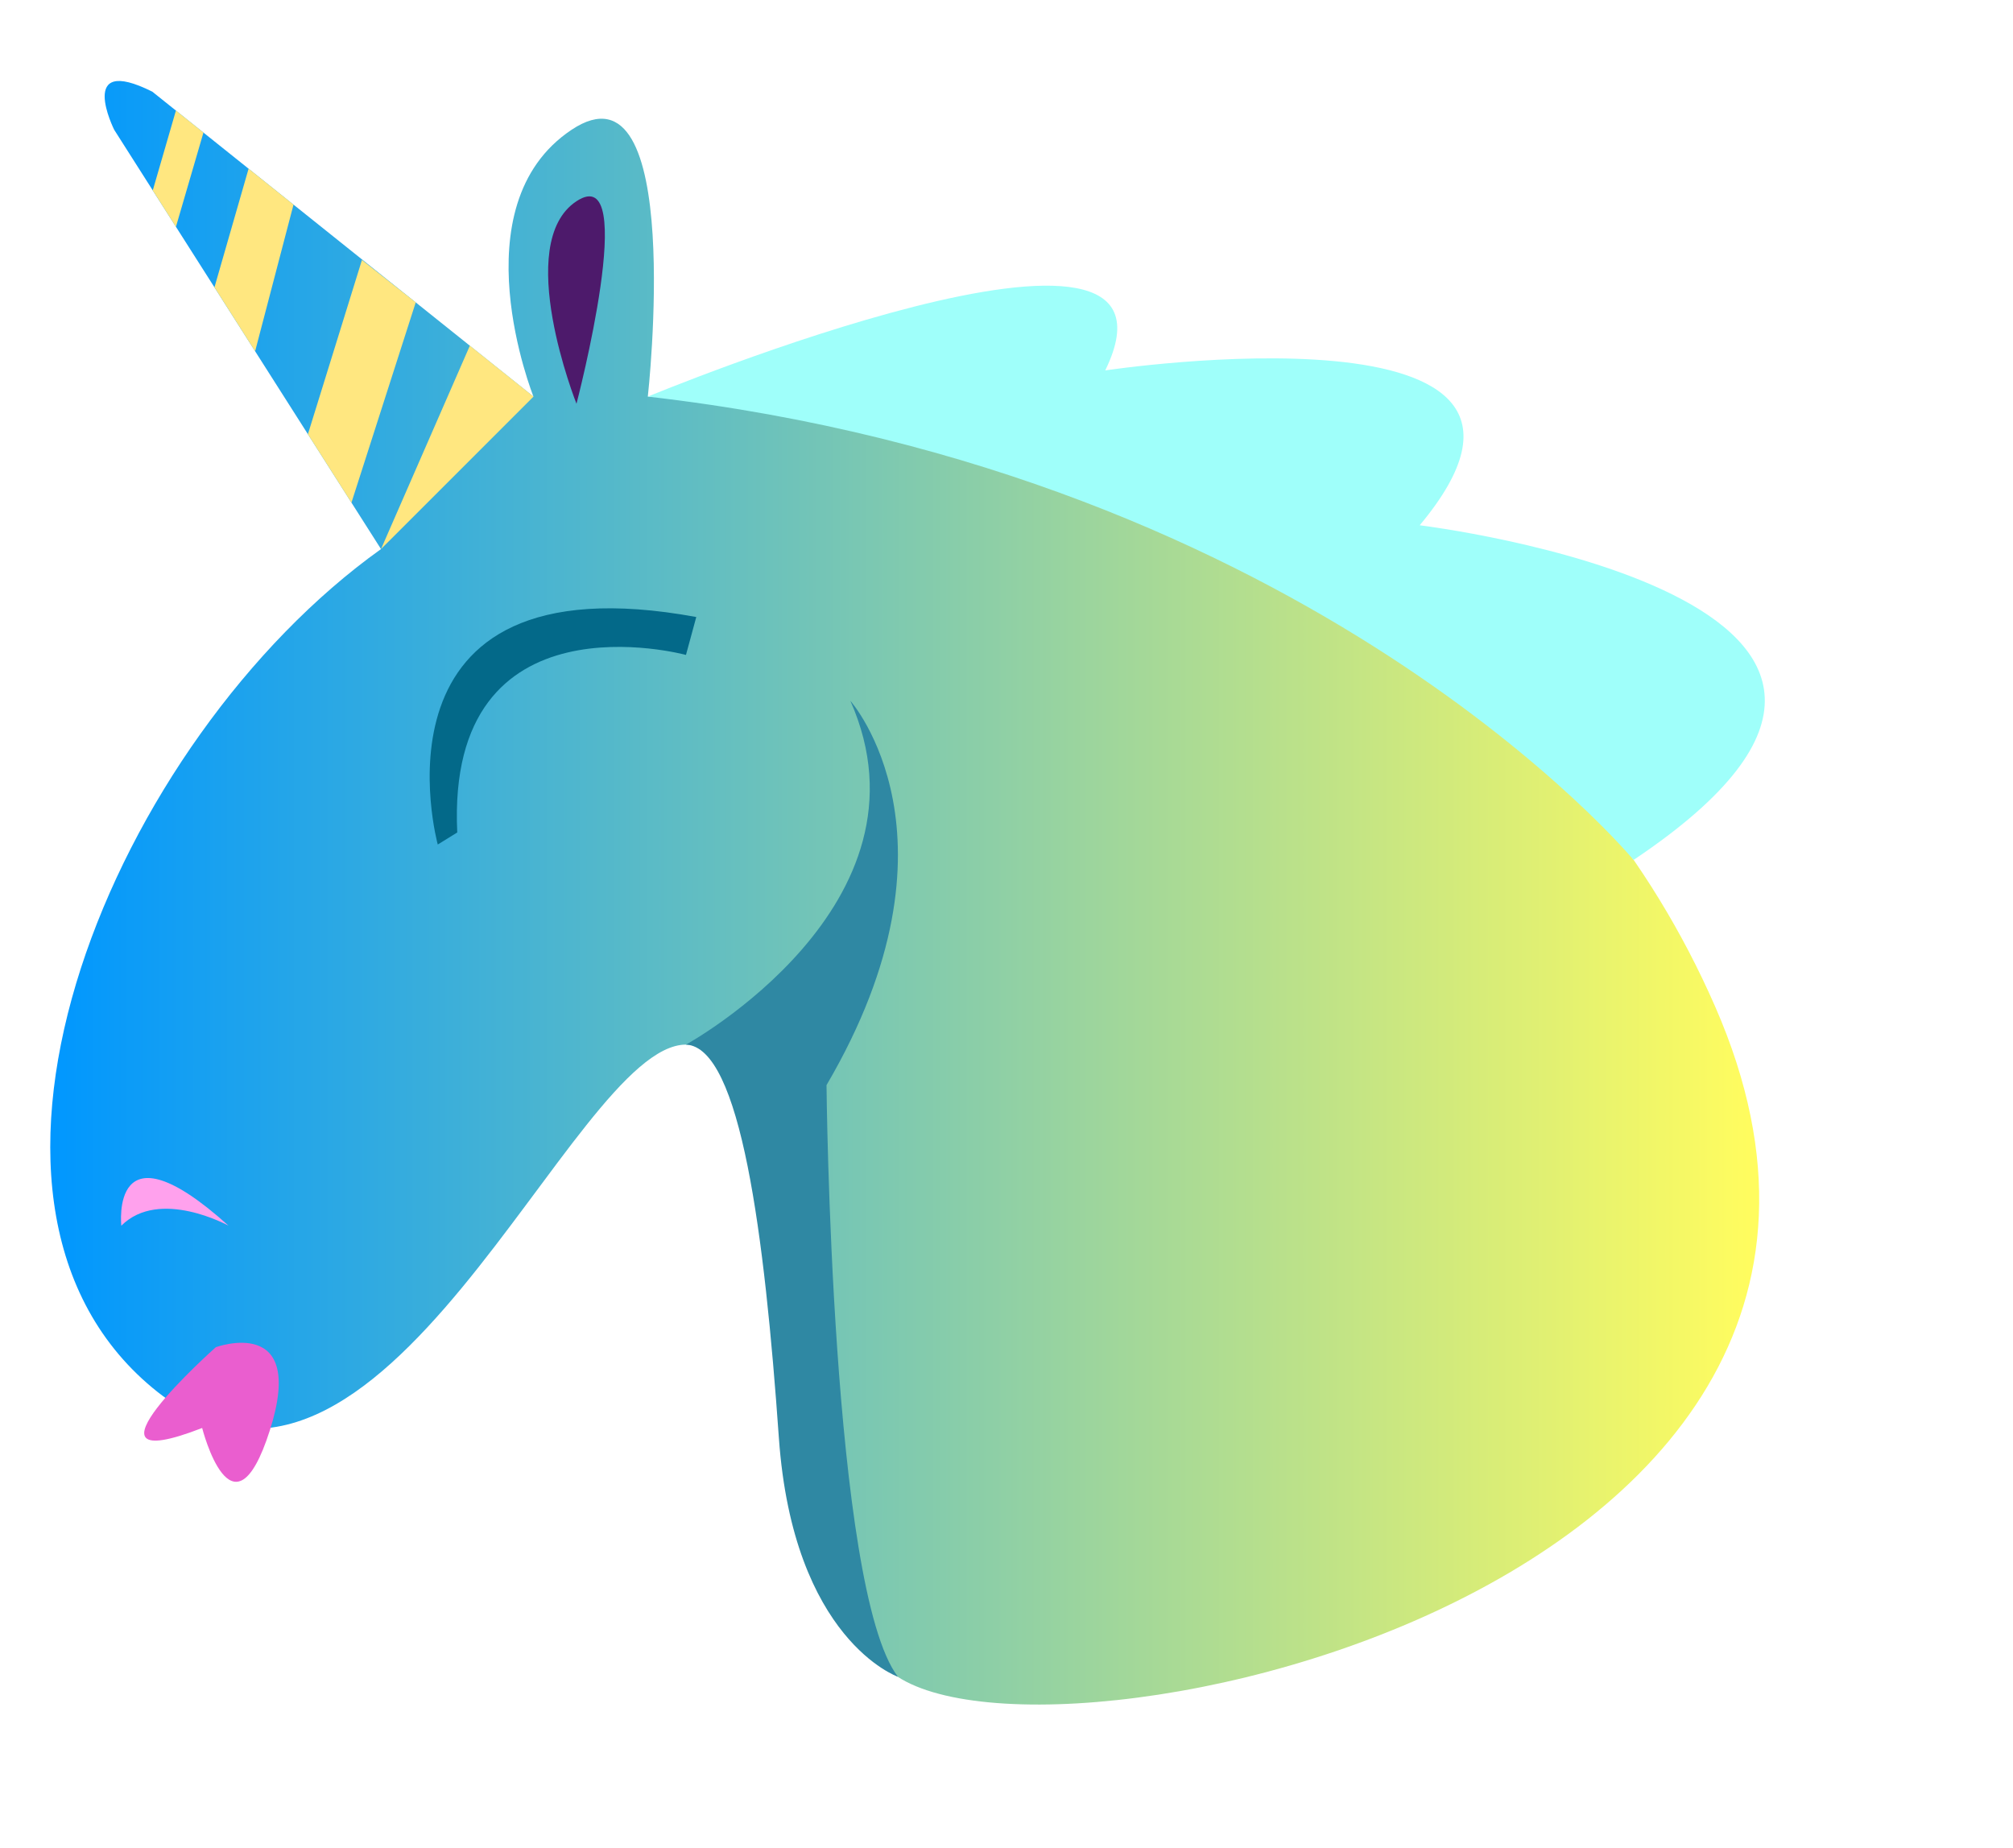 <?xml version="1.0" encoding="iso-8859-1"?>
<!-- Generator: Adobe Illustrator 21.1.0, SVG Export Plug-In . SVG Version: 6.00 Build 0)  -->
<svg version="1.1" id="Layer_1" xmlns="http://www.w3.org/2000/svg" xmlns:xlink="http://www.w3.org/1999/xlink" x="0px" y="0px"
	 viewBox="0 0 73 67" style="enable-background:new 0 0 73 67;" xml:space="preserve">
<linearGradient id="SVGID_1_" gradientUnits="userSpaceOnUse" x1="1.823" y1="35.626" x2="63.796" y2="35.626" gradientTransform="matrix(1 0 0 -1 0 68)">
	<stop  offset="0" style="stop-color:#0097FF"/>
	<stop  offset="0.994" style="stop-color:#FFFC5F"/>
</linearGradient>
<path style="fill:url(#SVGID_1_);" d="M13.817,19.911L4.141,4.706c0,0-1.382-2.765,1.382-1.382l13.823,11.058
	c0,0-2.765-6.912,1.382-9.676s2.765,9.676,2.765,9.676s29.028,0,38.705,22.117S34.552,65.528,31.787,59.998
	s-2.765-22.117-6.912-22.117S13.817,57.234,5.523,50.322S4.141,26.823,13.817,19.911z"/>
<polygon style="fill:#FFE780;" points="6.38,4.009 5.54,6.905 6.38,8.225 7.378,4.807 "/>
<polygon style="fill:#FFE780;" points="9.015,6.117 7.777,10.419 9.252,12.737 10.644,7.42 "/>
<polygon style="fill:#FFE780;" points="13.126,9.427 11.166,15.745 12.745,18.227 15.076,10.966 "/>
<polygon style="fill:#FFE780;" points="13.817,19.911 17.039,12.536 19.347,14.382 "/>
<path style="fill:#9FFFFA;" d="M23.493,14.382c0,0,20.216-8.38,16.588-0.95c0,0,18.402-2.765,11.404,5.616
	c0,0,21.904,2.673,7.755,12.136C59.241,31.183,47.597,17.147,23.493,14.382z"/>
<path style="fill:#FFA1ED;" d="M4.4,44.447c0,0-0.432-3.888,3.888,0C8.288,44.447,5.783,43.065,4.4,44.447z"/>
<path style="fill:#2F88A3;" d="M24.876,37.881c0,0,9.244-5.068,5.961-12.469c0,0,4.406,4.953-0.864,13.938
	c0,0,0.168,18.285,2.589,21.454c0,0-3.799-1.324-4.317-8.667S26.863,37.968,24.876,37.881z"/>
<path style="fill:#4D1A6B;" d="M20.906,14.641c0,0-2.316-5.818,0-7.344S20.906,14.641,20.906,14.641z"/>
<path style="fill:#EA5ECF;" d="M7.828,48.853c0,0-5.5,4.875-0.497,2.93c0,0,1.097,4.327,2.452,0.094S7.828,48.853,7.828,48.853z"/>
<path style="fill:#036989;" d="M15.875,30.625c0,0-2.875-10.5,9.375-8.25l-0.374,1.375c0,0-8.712-2.375-8.294,6.438L15.875,30.625z"
	/>
</svg>
